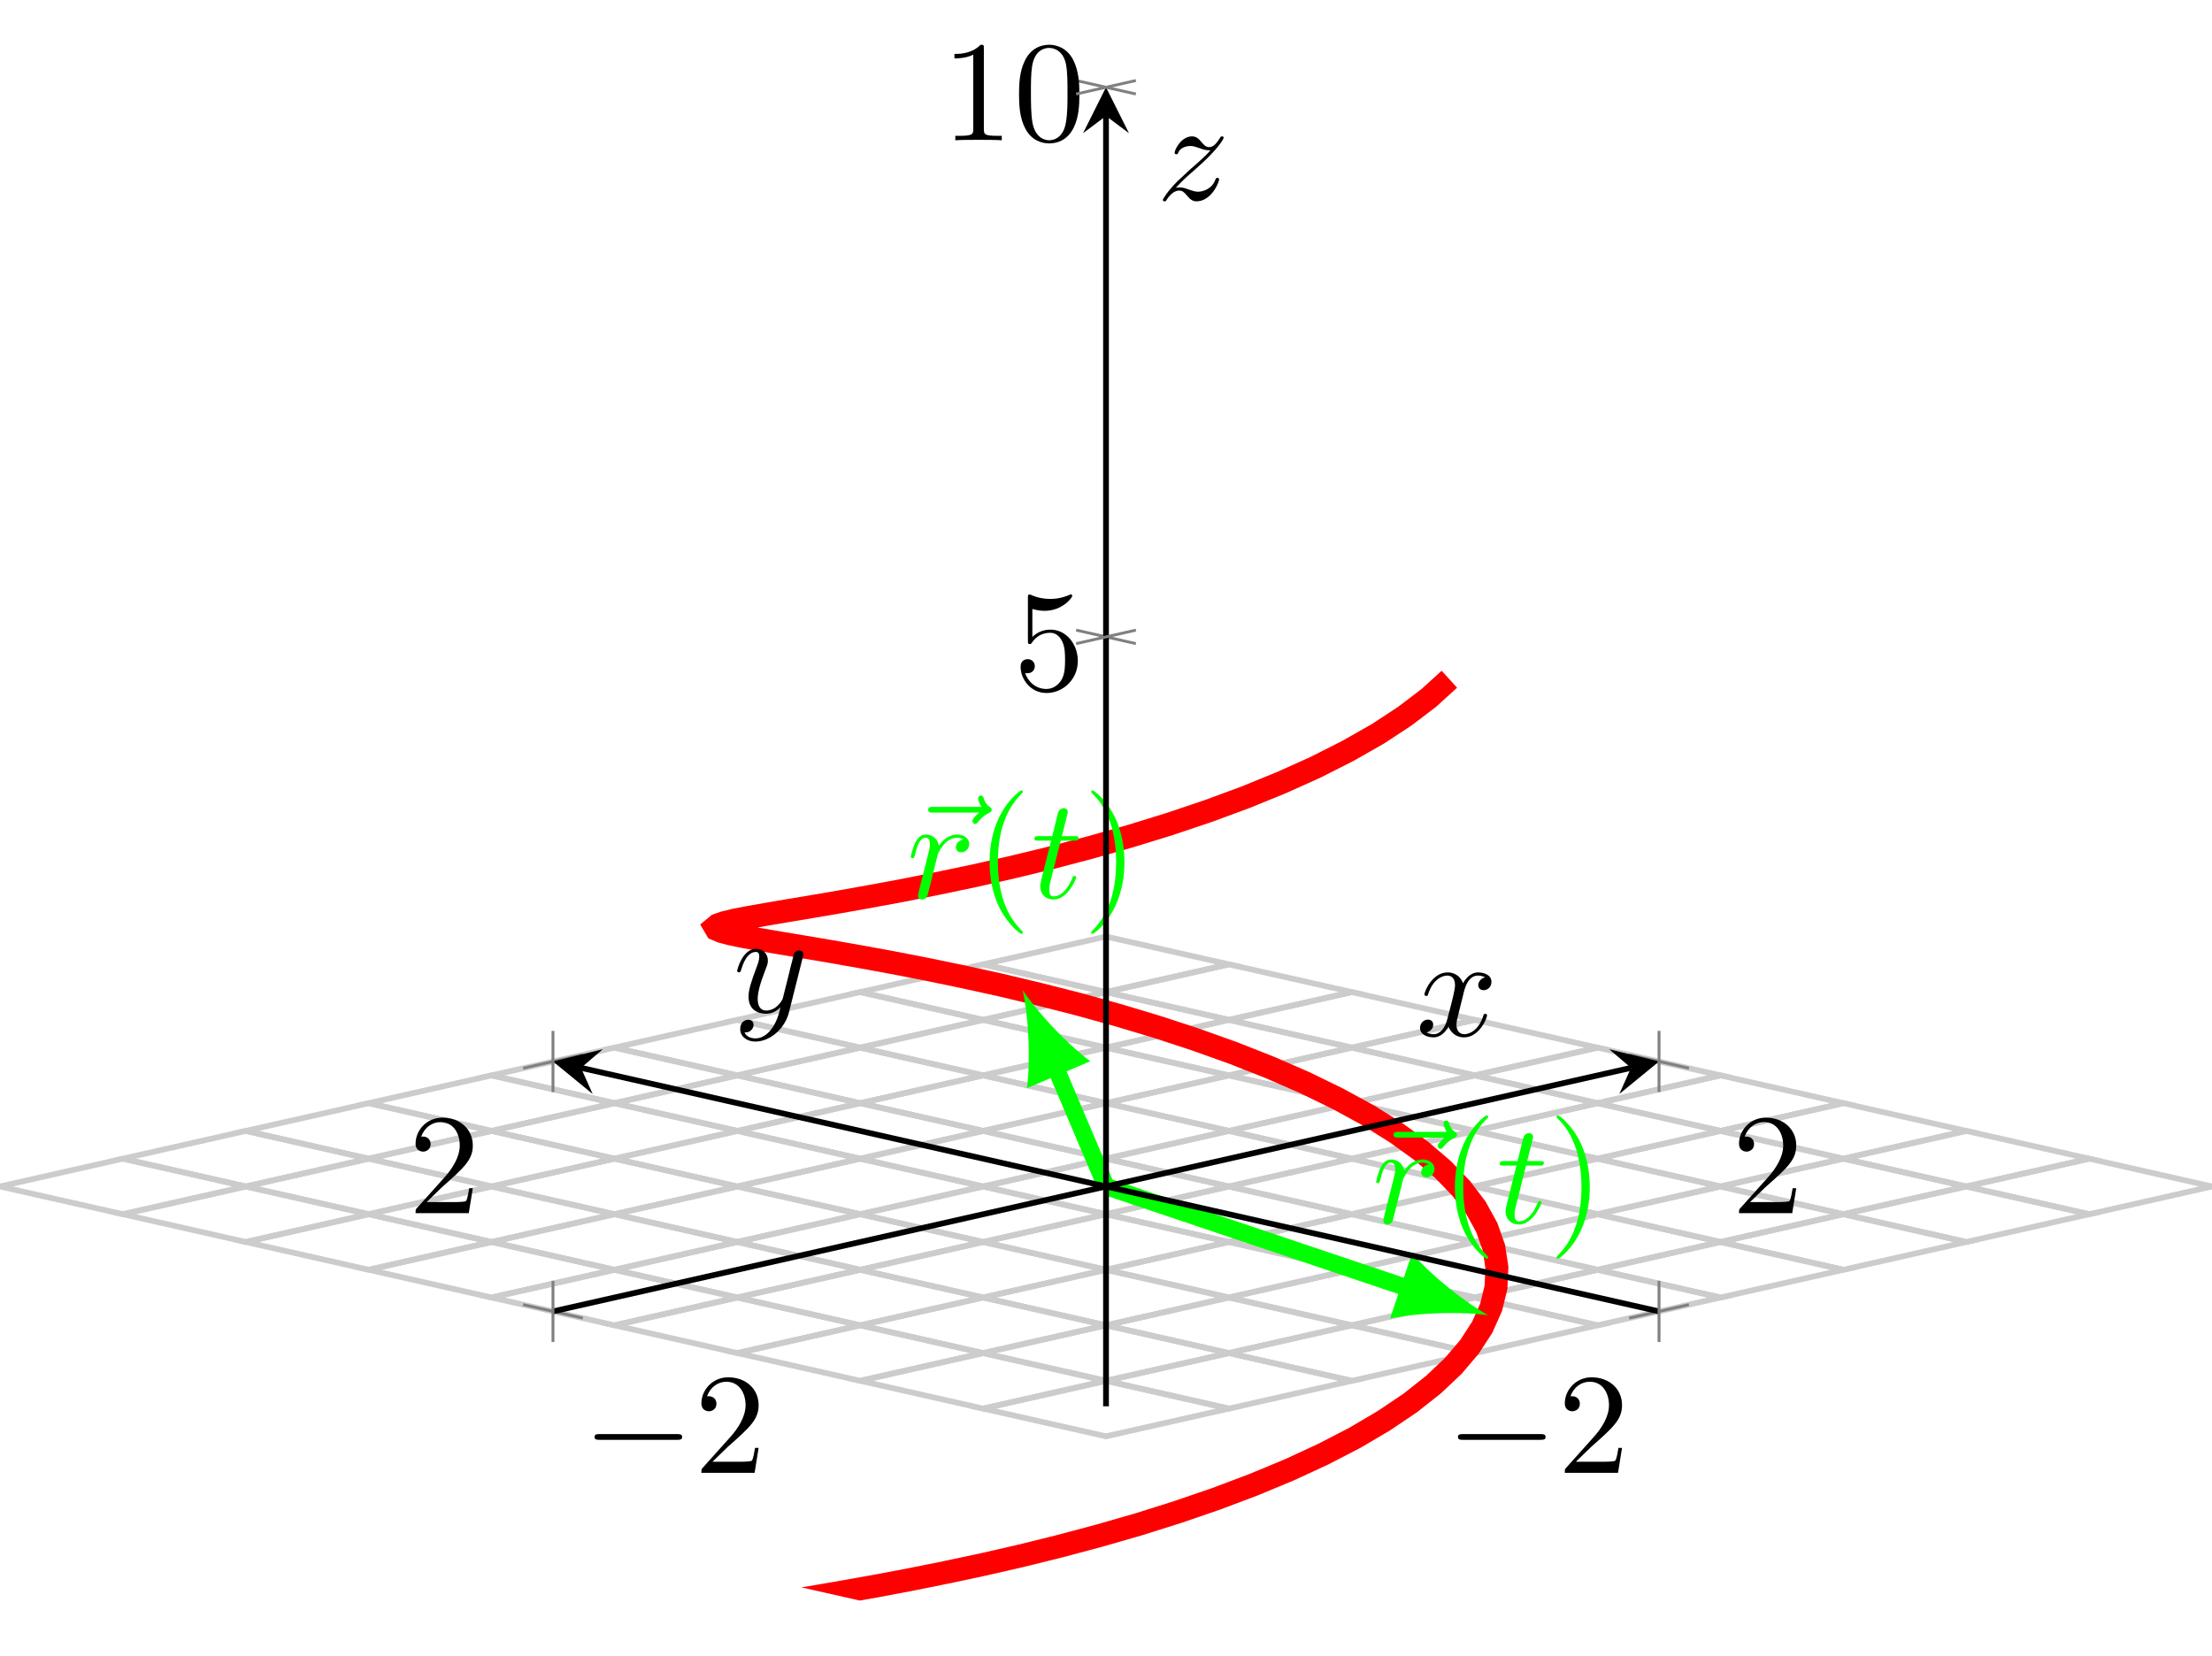 <?xml version='1.0' encoding='UTF-8'?>
<!-- This file was generated by dvisvgm 3.2.2 -->
<svg version='1.1' xmlns='http://www.w3.org/2000/svg' xmlns:xlink='http://www.w3.org/1999/xlink' width='230.377pt' height='172.527pt' viewBox='0 -115.018 153.585 115.018'>
<defs>
<clipPath id='clip1'>
<path d='M0 17.355V108.957L76.793 126.312L153.586 108.957V17.355L76.793 0Z'/>
</clipPath>
</defs>
<g id='page1'>
<g transform='matrix(1 0 0 -1 0 0)'>
<path d='M76.793 49.977L68.262 48.047L76.793 46.121L85.324 48.047Z' stroke='#ccc' fill='none' stroke-width='.399' stroke-miterlimit='10' clip-path='url(#clip1)'/>
<path d='M68.262 48.047L59.727 46.121L68.262 44.191L76.793 46.121Z' stroke='#ccc' fill='none' stroke-width='.399' stroke-miterlimit='10' clip-path='url(#clip1)'/>
<path d='M59.727 46.121L51.195 44.191L59.727 42.262L68.262 44.191Z' stroke='#ccc' fill='none' stroke-width='.399' stroke-miterlimit='10' clip-path='url(#clip1)'/>
<path d='M51.195 44.191L42.664 42.262L51.195 40.336L59.727 42.262Z' stroke='#ccc' fill='none' stroke-width='.399' stroke-miterlimit='10' clip-path='url(#clip1)'/>
<path d='M42.664 42.262L34.129 40.336L42.664 38.406L51.195 40.336Z' stroke='#ccc' fill='none' stroke-width='.399' stroke-miterlimit='10' clip-path='url(#clip1)'/>
<path d='M34.129 40.336L25.598 38.406L34.129 36.48L42.664 38.406Z' stroke='#ccc' fill='none' stroke-width='.399' stroke-miterlimit='10' clip-path='url(#clip1)'/>
<path d='M25.598 38.406L17.066 36.48L25.598 34.551L34.129 36.48Z' stroke='#ccc' fill='none' stroke-width='.399' stroke-miterlimit='10' clip-path='url(#clip1)'/>
<path d='M17.066 36.48L8.531 34.551L17.066 32.621L25.598 34.551Z' stroke='#ccc' fill='none' stroke-width='.399' stroke-miterlimit='10' clip-path='url(#clip1)'/>
<path d='M8.531 34.551L0 32.621L8.531 30.695L17.066 32.621Z' stroke='#ccc' fill='none' stroke-width='.399' stroke-miterlimit='10' clip-path='url(#clip1)'/>
<path d='M85.324 48.047L76.793 46.121L85.324 44.191L93.859 46.121Z' stroke='#ccc' fill='none' stroke-width='.399' stroke-miterlimit='10' clip-path='url(#clip1)'/>
<path d='M76.793 46.121L68.262 44.191L76.793 42.262L85.324 44.191Z' stroke='#ccc' fill='none' stroke-width='.399' stroke-miterlimit='10' clip-path='url(#clip1)'/>
<path d='M68.262 44.191L59.727 42.262L68.262 40.336L76.793 42.262Z' stroke='#ccc' fill='none' stroke-width='.399' stroke-miterlimit='10' clip-path='url(#clip1)'/>
<path d='M59.727 42.262L51.195 40.336L59.727 38.406L68.262 40.336Z' stroke='#ccc' fill='none' stroke-width='.399' stroke-miterlimit='10' clip-path='url(#clip1)'/>
<path d='M51.195 40.336L42.664 38.406L51.195 36.48L59.727 38.406Z' stroke='#ccc' fill='none' stroke-width='.399' stroke-miterlimit='10' clip-path='url(#clip1)'/>
<path d='M42.664 38.406L34.129 36.48L42.664 34.551L51.195 36.48Z' stroke='#ccc' fill='none' stroke-width='.399' stroke-miterlimit='10' clip-path='url(#clip1)'/>
<path d='M34.129 36.48L25.598 34.551L34.129 32.621L42.664 34.551Z' stroke='#ccc' fill='none' stroke-width='.399' stroke-miterlimit='10' clip-path='url(#clip1)'/>
<path d='M25.598 34.551L17.066 32.621L25.598 30.695L34.129 32.621Z' stroke='#ccc' fill='none' stroke-width='.399' stroke-miterlimit='10' clip-path='url(#clip1)'/>
<path d='M17.066 32.621L8.531 30.695L17.066 28.766L25.598 30.695Z' stroke='#ccc' fill='none' stroke-width='.399' stroke-miterlimit='10' clip-path='url(#clip1)'/>
<path d='M93.859 46.121L85.324 44.191L93.859 42.262L102.391 44.191Z' stroke='#ccc' fill='none' stroke-width='.399' stroke-miterlimit='10' clip-path='url(#clip1)'/>
<path d='M85.324 44.191L76.793 42.262L85.324 40.336L93.859 42.262Z' stroke='#ccc' fill='none' stroke-width='.399' stroke-miterlimit='10' clip-path='url(#clip1)'/>
<path d='M76.793 42.262L68.262 40.336L76.793 38.406L85.324 40.336Z' stroke='#ccc' fill='none' stroke-width='.399' stroke-miterlimit='10' clip-path='url(#clip1)'/>
<path d='M68.262 40.336L59.727 38.406L68.262 36.48L76.793 38.406Z' stroke='#ccc' fill='none' stroke-width='.399' stroke-miterlimit='10' clip-path='url(#clip1)'/>
<path d='M59.727 38.406L51.195 36.48L59.727 34.551L68.262 36.48Z' stroke='#ccc' fill='none' stroke-width='.399' stroke-miterlimit='10' clip-path='url(#clip1)'/>
<path d='M51.195 36.48L42.664 34.551L51.195 32.621L59.727 34.551Z' stroke='#ccc' fill='none' stroke-width='.399' stroke-miterlimit='10' clip-path='url(#clip1)'/>
<path d='M42.664 34.551L34.129 32.621L42.664 30.695L51.195 32.621Z' stroke='#ccc' fill='none' stroke-width='.399' stroke-miterlimit='10' clip-path='url(#clip1)'/>
<path d='M34.129 32.621L25.598 30.695L34.129 28.766L42.664 30.695Z' stroke='#ccc' fill='none' stroke-width='.399' stroke-miterlimit='10' clip-path='url(#clip1)'/>
<path d='M25.598 30.695L17.066 28.766L25.598 26.836L34.129 28.766Z' stroke='#ccc' fill='none' stroke-width='.399' stroke-miterlimit='10' clip-path='url(#clip1)'/>
<path d='M102.391 44.191L93.859 42.262L102.391 40.336L110.922 42.262Z' stroke='#ccc' fill='none' stroke-width='.399' stroke-miterlimit='10' clip-path='url(#clip1)'/>
<path d='M93.859 42.262L85.324 40.336L93.859 38.406L102.391 40.336Z' stroke='#ccc' fill='none' stroke-width='.399' stroke-miterlimit='10' clip-path='url(#clip1)'/>
<path d='M85.324 40.336L76.793 38.406L85.324 36.48L93.859 38.406Z' stroke='#ccc' fill='none' stroke-width='.399' stroke-miterlimit='10' clip-path='url(#clip1)'/>
<path d='M76.793 38.406L68.262 36.48L76.793 34.551L85.324 36.48Z' stroke='#ccc' fill='none' stroke-width='.399' stroke-miterlimit='10' clip-path='url(#clip1)'/>
<path d='M68.262 36.48L59.727 34.551L68.262 32.621L76.793 34.551Z' stroke='#ccc' fill='none' stroke-width='.399' stroke-miterlimit='10' clip-path='url(#clip1)'/>
<path d='M59.727 34.551L51.195 32.621L59.727 30.695L68.262 32.621Z' stroke='#ccc' fill='none' stroke-width='.399' stroke-miterlimit='10' clip-path='url(#clip1)'/>
<path d='M51.195 32.621L42.664 30.695L51.195 28.766L59.727 30.695Z' stroke='#ccc' fill='none' stroke-width='.399' stroke-miterlimit='10' clip-path='url(#clip1)'/>
<path d='M42.664 30.695L34.129 28.766L42.664 26.836L51.195 28.766Z' stroke='#ccc' fill='none' stroke-width='.399' stroke-miterlimit='10' clip-path='url(#clip1)'/>
<path d='M34.129 28.766L25.598 26.836L34.129 24.91L42.664 26.836Z' stroke='#ccc' fill='none' stroke-width='.399' stroke-miterlimit='10' clip-path='url(#clip1)'/>
<path d='M110.922 42.262L102.391 40.336L110.922 38.406L119.457 40.336Z' stroke='#ccc' fill='none' stroke-width='.399' stroke-miterlimit='10' clip-path='url(#clip1)'/>
<path d='M102.391 40.336L93.859 38.406L102.391 36.48L110.922 38.406Z' stroke='#ccc' fill='none' stroke-width='.399' stroke-miterlimit='10' clip-path='url(#clip1)'/>
<path d='M93.859 38.406L85.324 36.48L93.859 34.551L102.391 36.48Z' stroke='#ccc' fill='none' stroke-width='.399' stroke-miterlimit='10' clip-path='url(#clip1)'/>
<path d='M85.324 36.48L76.793 34.551L85.324 32.621L93.859 34.551Z' stroke='#ccc' fill='none' stroke-width='.399' stroke-miterlimit='10' clip-path='url(#clip1)'/>
<path d='M76.793 34.551L68.262 32.621L76.793 30.695L85.324 32.621Z' stroke='#ccc' fill='none' stroke-width='.399' stroke-miterlimit='10' clip-path='url(#clip1)'/>
<path d='M68.262 32.621L59.727 30.695L68.262 28.766L76.793 30.695Z' stroke='#ccc' fill='none' stroke-width='.399' stroke-miterlimit='10' clip-path='url(#clip1)'/>
<path d='M59.727 30.695L51.195 28.766L59.727 26.836L68.262 28.766Z' stroke='#ccc' fill='none' stroke-width='.399' stroke-miterlimit='10' clip-path='url(#clip1)'/>
<path d='M51.195 28.766L42.664 26.836L51.195 24.91L59.727 26.836Z' stroke='#ccc' fill='none' stroke-width='.399' stroke-miterlimit='10' clip-path='url(#clip1)'/>
<path d='M42.664 26.836L34.129 24.91L42.664 22.98L51.195 24.91Z' stroke='#ccc' fill='none' stroke-width='.399' stroke-miterlimit='10' clip-path='url(#clip1)'/>
<path d='M119.457 40.336L110.922 38.406L119.457 36.48L127.988 38.406Z' stroke='#ccc' fill='none' stroke-width='.399' stroke-miterlimit='10' clip-path='url(#clip1)'/>
<path d='M110.922 38.406L102.391 36.48L110.922 34.551L119.457 36.48Z' stroke='#ccc' fill='none' stroke-width='.399' stroke-miterlimit='10' clip-path='url(#clip1)'/>
<path d='M102.391 36.48L93.859 34.551L102.391 32.621L110.922 34.551Z' stroke='#ccc' fill='none' stroke-width='.399' stroke-miterlimit='10' clip-path='url(#clip1)'/>
<path d='M93.859 34.551L85.324 32.621L93.859 30.695L102.391 32.621Z' stroke='#ccc' fill='none' stroke-width='.399' stroke-miterlimit='10' clip-path='url(#clip1)'/>
<path d='M85.324 32.621L76.793 30.695L85.324 28.766L93.859 30.695Z' stroke='#ccc' fill='none' stroke-width='.399' stroke-miterlimit='10' clip-path='url(#clip1)'/>
<path d='M76.793 30.695L68.262 28.766L76.793 26.836L85.324 28.766Z' stroke='#ccc' fill='none' stroke-width='.399' stroke-miterlimit='10' clip-path='url(#clip1)'/>
<path d='M68.262 28.766L59.727 26.836L68.262 24.91L76.793 26.836Z' stroke='#ccc' fill='none' stroke-width='.399' stroke-miterlimit='10' clip-path='url(#clip1)'/>
<path d='M59.727 26.836L51.195 24.91L59.727 22.98L68.262 24.91Z' stroke='#ccc' fill='none' stroke-width='.399' stroke-miterlimit='10' clip-path='url(#clip1)'/>
<path d='M51.195 24.91L42.664 22.98L51.195 21.051L59.727 22.98Z' stroke='#ccc' fill='none' stroke-width='.399' stroke-miterlimit='10' clip-path='url(#clip1)'/>
<path d='M127.988 38.406L119.457 36.48L127.988 34.551L136.519 36.48Z' stroke='#ccc' fill='none' stroke-width='.399' stroke-miterlimit='10' clip-path='url(#clip1)'/>
<path d='M119.457 36.48L110.922 34.551L119.457 32.621L127.988 34.551Z' stroke='#ccc' fill='none' stroke-width='.399' stroke-miterlimit='10' clip-path='url(#clip1)'/>
<path d='M110.922 34.551L102.391 32.621L110.922 30.695L119.457 32.621Z' stroke='#ccc' fill='none' stroke-width='.399' stroke-miterlimit='10' clip-path='url(#clip1)'/>
<path d='M102.391 32.621L93.859 30.695L102.391 28.766L110.922 30.695Z' stroke='#ccc' fill='none' stroke-width='.399' stroke-miterlimit='10' clip-path='url(#clip1)'/>
<path d='M93.859 30.695L85.324 28.766L93.859 26.836L102.391 28.766Z' stroke='#ccc' fill='none' stroke-width='.399' stroke-miterlimit='10' clip-path='url(#clip1)'/>
<path d='M85.324 28.766L76.793 26.836L85.324 24.91L93.859 26.836Z' stroke='#ccc' fill='none' stroke-width='.399' stroke-miterlimit='10' clip-path='url(#clip1)'/>
<path d='M76.793 26.836L68.262 24.91L76.793 22.98L85.324 24.91Z' stroke='#ccc' fill='none' stroke-width='.399' stroke-miterlimit='10' clip-path='url(#clip1)'/>
<path d='M68.262 24.91L59.727 22.98L68.262 21.051L76.793 22.98Z' stroke='#ccc' fill='none' stroke-width='.399' stroke-miterlimit='10' clip-path='url(#clip1)'/>
<path d='M59.727 22.98L51.195 21.051L59.727 19.125L68.262 21.051Z' stroke='#ccc' fill='none' stroke-width='.399' stroke-miterlimit='10' clip-path='url(#clip1)'/>
<path d='M136.519 36.48L127.988 34.551L136.519 32.621L145.055 34.551Z' stroke='#ccc' fill='none' stroke-width='.399' stroke-miterlimit='10' clip-path='url(#clip1)'/>
<path d='M127.988 34.551L119.457 32.621L127.988 30.695L136.519 32.621Z' stroke='#ccc' fill='none' stroke-width='.399' stroke-miterlimit='10' clip-path='url(#clip1)'/>
<path d='M119.457 32.621L110.922 30.695L119.457 28.766L127.988 30.695Z' stroke='#ccc' fill='none' stroke-width='.399' stroke-miterlimit='10' clip-path='url(#clip1)'/>
<path d='M110.922 30.695L102.391 28.766L110.922 26.836L119.457 28.766Z' stroke='#ccc' fill='none' stroke-width='.399' stroke-miterlimit='10' clip-path='url(#clip1)'/>
<path d='M102.391 28.766L93.859 26.836L102.391 24.91L110.922 26.836Z' stroke='#ccc' fill='none' stroke-width='.399' stroke-miterlimit='10' clip-path='url(#clip1)'/>
<path d='M93.859 26.836L85.324 24.91L93.859 22.98L102.391 24.91Z' stroke='#ccc' fill='none' stroke-width='.399' stroke-miterlimit='10' clip-path='url(#clip1)'/>
<path d='M85.324 24.91L76.793 22.98L85.324 21.051L93.859 22.98Z' stroke='#ccc' fill='none' stroke-width='.399' stroke-miterlimit='10' clip-path='url(#clip1)'/>
<path d='M76.793 22.98L68.262 21.051L76.793 19.125L85.324 21.051Z' stroke='#ccc' fill='none' stroke-width='.399' stroke-miterlimit='10' clip-path='url(#clip1)'/>
<path d='M68.262 21.051L59.727 19.125L68.262 17.195L76.793 19.125Z' stroke='#ccc' fill='none' stroke-width='.399' stroke-miterlimit='10' clip-path='url(#clip1)'/>
<path d='M145.055 34.551L136.519 32.621L145.055 30.695L153.586 32.621Z' stroke='#ccc' fill='none' stroke-width='.399' stroke-miterlimit='10' clip-path='url(#clip1)'/>
<path d='M136.519 32.621L127.988 30.695L136.519 28.766L145.055 30.695Z' stroke='#ccc' fill='none' stroke-width='.399' stroke-miterlimit='10' clip-path='url(#clip1)'/>
<path d='M127.988 30.695L119.457 28.766L127.988 26.836L136.519 28.766Z' stroke='#ccc' fill='none' stroke-width='.399' stroke-miterlimit='10' clip-path='url(#clip1)'/>
<path d='M119.457 28.766L110.922 26.836L119.457 24.91L127.988 26.836Z' stroke='#ccc' fill='none' stroke-width='.399' stroke-miterlimit='10' clip-path='url(#clip1)'/>
<path d='M110.922 26.836L102.391 24.91L110.922 22.98L119.457 24.91Z' stroke='#ccc' fill='none' stroke-width='.399' stroke-miterlimit='10' clip-path='url(#clip1)'/>
<path d='M102.391 24.91L93.859 22.98L102.391 21.051L110.922 22.98Z' stroke='#ccc' fill='none' stroke-width='.399' stroke-miterlimit='10' clip-path='url(#clip1)'/>
<path d='M93.859 22.98L85.324 21.051L93.859 19.125L102.391 21.051Z' stroke='#ccc' fill='none' stroke-width='.399' stroke-miterlimit='10' clip-path='url(#clip1)'/>
<path d='M85.324 21.051L76.793 19.125L85.324 17.195L93.859 19.125Z' stroke='#ccc' fill='none' stroke-width='.399' stroke-miterlimit='10' clip-path='url(#clip1)'/>
<path d='M76.793 19.125L68.262 17.195L76.793 15.27L85.324 17.195Z' stroke='#ccc' fill='none' stroke-width='.399' stroke-miterlimit='10' clip-path='url(#clip1)'/>
<path d='M63.828-.156L61.488 .293L59.309 .691L57.301 1.039L55.496 1.344L53.906 1.609L52.551 1.844L51.441 2.047L50.59 2.231L50.008 2.394L49.695 2.551L49.664 2.703L49.902 2.856L50.422 3.019L51.207 3.195L52.254 3.394L53.547 3.621L55.082 3.879L56.836 4.172L58.793 4.512L60.934 4.894L63.234 5.328L65.676 5.82L68.23 6.363L70.875 6.969L73.574 7.637L76.309 8.367L79.051 9.156L81.766 10.012L84.43 10.926L87.019 11.902L89.504 12.934L91.859 14.023L94.059 15.16L96.082 16.352L97.91 17.582L99.523 18.855L100.906 20.16L102.039 21.496L102.918 22.852L103.531 24.227L103.871 25.613L103.934 27.004L103.719 28.391L103.231 29.773L102.477 31.141L101.457 32.484L100.184 33.805L98.676 35.094L96.945 36.344L95.008 37.555L92.883 38.715L90.598 39.828L88.172 40.887L85.625 41.891L82.992 42.832L80.297 43.715L77.563 44.535L74.824 45.293L72.105 45.984L69.43 46.621L66.832 47.191L64.34 47.707L61.969 48.168L59.75 48.574L57.707 48.934L55.859 49.246L54.223 49.52L52.816 49.758L51.652 49.969L50.746 50.156L50.109 50.324L49.738 50.48L49.648 50.633L49.832 50.785L50.293 50.945L51.02 51.121L52.012 51.312L53.258 51.531L54.742 51.785L56.449 52.07L58.367 52.398L60.469 52.773L62.742 53.195L65.156 53.676L67.688 54.207L70.312 54.801L73.004 55.453L75.734 56.172L78.477 56.949L81.199 57.789L83.879 58.691L86.484 59.652L88.992 60.676L91.375 61.75L93.609 62.883L95.676 64.059L97.543 65.285L99.203 66.547L100.633 67.848' stroke='#f00' fill='none' stroke-width='1.594' stroke-miterlimit='10' clip-path='url(#clip1)'/>
<path d='M76.793 32.621L73.254 40.969' stroke='#0f0' fill='none' stroke-width='1.196' stroke-miterlimit='10' clip-path='url(#clip1)'/>
<path d='M71.012 46.25C71.383 44.563 71.582 41.645 71.301 39.445L75.703 41.316C73.93 42.641 71.969 44.809 71.012 46.25' fill='#0f0' clip-path='url(#clip1)'/>
<path d='M67.982 58.583C67.842 58.454 67.514 58.175 67.514 57.996C67.514 57.896 67.613 57.796 67.713 57.796C67.802 57.796 67.852 57.866 67.902 57.926C68.021 58.075 68.251 58.354 68.689 58.573C68.758 58.613 68.858 58.663 68.858 58.782C68.858 58.882 68.788 58.932 68.719 58.982C68.5 59.131 68.39 59.31 68.31 59.549C68.291 59.639 68.251 59.768 68.111 59.768C67.972 59.768 67.912 59.639 67.912 59.559C67.912 59.51 67.992 59.191 68.151 58.982H64.795C64.626 58.982 64.446 58.982 64.446 58.782C64.446 58.583 64.626 58.583 64.795 58.583H67.982Z' fill='#0f0' clip-path='url(#clip1)'/>
<path d='M63.828 53.245C63.799 53.096 63.739 52.867 63.739 52.817C63.739 52.638 63.878 52.548 64.028 52.548C64.147 52.548 64.326 52.628 64.396 52.827C64.416 52.867 64.754 54.221 64.794 54.401C64.874 54.729 65.053 55.426 65.113 55.695C65.153 55.825 65.432 56.293 65.671 56.512C65.75 56.582 66.039 56.84 66.467 56.84C66.726 56.84 66.876 56.721 66.886 56.721C66.587 56.671 66.368 56.432 66.368 56.173C66.368 56.014 66.477 55.825 66.746 55.825C67.015 55.825 67.294 56.054 67.294 56.412C67.294 56.761 66.975 57.06 66.467 57.06C65.82 57.06 65.382 56.572 65.193 56.293C65.113 56.741 64.754 57.06 64.286 57.06C63.828 57.06 63.639 56.671 63.549 56.492C63.37 56.153 63.241 55.556 63.241 55.526C63.241 55.426 63.34 55.426 63.36 55.426C63.46 55.426 63.47 55.436 63.529 55.655C63.699 56.363 63.898 56.84 64.257 56.84C64.426 56.84 64.565 56.761 64.565 56.382C64.565 56.173 64.535 56.064 64.406 55.546L63.828 53.245Z' fill='#0f0' clip-path='url(#clip1)'/>
<path d='M71.019 50.268C71.019 50.298 71.019 50.318 70.85 50.487C69.605 51.742 69.286 53.624 69.286 55.148C69.286 56.88 69.665 58.613 70.89 59.858C71.019 59.977 71.019 59.997 71.019 60.027C71.019 60.097 70.98 60.127 70.92 60.127C70.82 60.127 69.924 59.45 69.336 58.185C68.828 57.09 68.709 55.984 68.709 55.148C68.709 54.371 68.818 53.166 69.366 52.04C69.964 50.816 70.82 50.168 70.92 50.168C70.98 50.168 71.019 50.198 71.019 50.268Z' fill='#0f0' clip-path='url(#clip1)'/>
<path d='M73.65 56.641H74.585C74.785 56.641 74.884 56.641 74.884 56.84C74.884 56.95 74.785 56.95 74.605 56.95H73.729C74.088 58.364 74.137 58.563 74.137 58.623C74.137 58.792 74.018 58.892 73.849 58.892C73.819 58.892 73.54 58.882 73.45 58.534L73.062 56.95H72.126C71.927 56.95 71.827 56.95 71.827 56.761C71.827 56.641 71.907 56.641 72.106 56.641H72.982C72.265 53.813 72.225 53.644 72.225 53.465C72.225 52.927 72.604 52.548 73.141 52.548C74.157 52.548 74.725 54.002 74.725 54.082C74.725 54.182 74.645 54.182 74.605 54.182C74.516 54.182 74.506 54.152 74.456 54.042C74.028 53.006 73.5 52.768 73.161 52.768C72.952 52.768 72.853 52.897 72.853 53.225C72.853 53.465 72.873 53.534 72.912 53.704L73.65 56.641Z' fill='#0f0' clip-path='url(#clip1)'/>
<path d='M78.073 55.148C78.073 55.924 77.963 57.129 77.416 58.255C76.818 59.48 75.962 60.127 75.862 60.127C75.803 60.127 75.763 60.087 75.763 60.027C75.763 59.997 75.763 59.977 75.952 59.798C76.928 58.812 77.495 57.229 77.495 55.148C77.495 53.445 77.127 51.692 75.892 50.437C75.763 50.318 75.763 50.298 75.763 50.268C75.763 50.208 75.803 50.168 75.862 50.168C75.962 50.168 76.858 50.845 77.446 52.11C77.953 53.206 78.073 54.311 78.073 55.148Z' fill='#0f0' clip-path='url(#clip1)'/>
<path d='M76.793 32.621L97.883 25.516' stroke='#0f0' fill='none' stroke-width='1.196' stroke-miterlimit='10' clip-path='url(#clip1)'/>
<path d='M103.32 23.684C101.809 24.527 99.496 26.316 98.043 27.984L96.516 23.453C98.684 23.898 101.605 23.922 103.32 23.684' fill='#0f0' clip-path='url(#clip1)'/>
<path d='M100.291 36.015C100.151 35.886 99.823 35.607 99.823 35.428C99.823 35.328 99.922 35.228 100.022 35.228C100.111 35.228 100.161 35.298 100.211 35.358C100.33 35.508 100.56 35.786 100.998 36.005C101.067 36.045 101.167 36.095 101.167 36.214C101.167 36.314 101.097 36.364 101.028 36.414C100.809 36.563 100.699 36.742 100.619 36.981C100.6 37.071 100.56 37.2 100.42 37.2C100.281 37.2 100.221 37.071 100.221 36.991C100.221 36.942 100.301 36.623 100.46 36.414H97.104C96.935 36.414 96.755 36.414 96.755 36.214C96.755 36.015 96.935 36.015 97.104 36.015H100.291Z' fill='#0f0' clip-path='url(#clip1)'/>
<path d='M96.137 30.677C96.108 30.528 96.048 30.299 96.048 30.249C96.048 30.07 96.187 29.98 96.337 29.98C96.456 29.98 96.635 30.06 96.705 30.259C96.725 30.299 97.063 31.653 97.103 31.833C97.183 32.161 97.362 32.858 97.422 33.127C97.462 33.257 97.741 33.725 97.98 33.944C98.059 34.014 98.348 34.273 98.776 34.273C99.035 34.273 99.185 34.153 99.195 34.153C98.896 34.103 98.677 33.864 98.677 33.605C98.677 33.446 98.786 33.257 99.055 33.257C99.324 33.257 99.603 33.486 99.603 33.844C99.603 34.193 99.284 34.492 98.776 34.492C98.129 34.492 97.691 34.004 97.502 33.725C97.422 34.173 97.063 34.492 96.595 34.492C96.137 34.492 95.948 34.103 95.858 33.924C95.679 33.585 95.55 32.988 95.55 32.958C95.55 32.858 95.649 32.858 95.669 32.858C95.769 32.858 95.779 32.868 95.838 33.087C96.008 33.795 96.207 34.273 96.566 34.273C96.735 34.273 96.874 34.193 96.874 33.814C96.874 33.605 96.844 33.496 96.715 32.978L96.137 30.677Z' fill='#0f0' clip-path='url(#clip1)'/>
<path d='M103.328 27.7C103.328 27.73 103.328 27.75 103.159 27.919C101.914 29.174 101.595 31.056 101.595 32.58C101.595 34.312 101.974 36.045 103.199 37.29C103.328 37.409 103.328 37.429 103.328 37.459C103.328 37.529 103.289 37.559 103.229 37.559C103.129 37.559 102.233 36.882 101.645 35.617C101.137 34.522 101.018 33.416 101.018 32.58C101.018 31.803 101.127 30.598 101.675 29.472C102.273 28.248 103.129 27.6 103.229 27.6C103.289 27.6 103.328 27.63 103.328 27.7Z' fill='#0f0' clip-path='url(#clip1)'/>
<path d='M105.958 34.073H106.894C107.093 34.073 107.192 34.073 107.192 34.273C107.192 34.382 107.093 34.382 106.914 34.382H106.037C106.396 35.796 106.445 35.995 106.445 36.055C106.445 36.224 106.326 36.324 106.157 36.324C106.127 36.324 105.848 36.314 105.758 35.966L105.37 34.382H104.434C104.235 34.382 104.135 34.382 104.135 34.193C104.135 34.073 104.215 34.073 104.414 34.073H105.29C104.573 31.245 104.534 31.076 104.534 30.897C104.534 30.359 104.912 29.98 105.449 29.98C106.465 29.98 107.033 31.434 107.033 31.514C107.033 31.614 106.953 31.614 106.914 31.614C106.824 31.614 106.814 31.584 106.764 31.474C106.336 30.438 105.808 30.2 105.469 30.2C105.26 30.2 105.161 30.329 105.161 30.657C105.161 30.897 105.181 30.966 105.22 31.136L105.958 34.073Z' fill='#0f0' clip-path='url(#clip1)'/>
<path d='M110.382 32.58C110.382 33.356 110.272 34.561 109.725 35.687C109.127 36.912 108.271 37.559 108.171 37.559C108.111 37.559 108.071 37.519 108.071 37.459C108.071 37.429 108.071 37.409 108.261 37.23C109.237 36.244 109.804 34.661 109.804 32.58C109.804 30.877 109.436 29.124 108.201 27.869C108.071 27.75 108.071 27.73 108.071 27.7C108.071 27.64 108.111 27.6 108.171 27.6C108.271 27.6 109.167 28.277 109.755 29.542C110.262 30.638 110.382 31.743 110.382 32.58Z' fill='#0f0' clip-path='url(#clip1)'/>
<path d='M40.469 23.477L36.32 24.414M117.266 40.832L113.117 41.77' stroke='#808080' fill='none' stroke-width='.199' stroke-miterlimit='10'/>
<path d='M113.117 23.477L117.266 24.414M36.32 40.832L40.469 41.77' stroke='#808080' fill='none' stroke-width='.199' stroke-miterlimit='10'/>
<path d='M38.395 23.945L113.246 40.859' stroke='#000' fill='none' stroke-width='.399' stroke-miterlimit='10'/>
<path d='M115.192 41.301L111.731 42.152L113.246 40.859L112.434 39.043'/>
<path d='M115.191 23.945L40.34 40.859' stroke='#000' fill='none' stroke-width='.399' stroke-miterlimit='10'/>
<path d='M38.395 41.301L41.152 39.043L40.34 40.859L41.856 42.152'/>
<path d='M47.016 15.026C47.185 15.026 47.364 15.026 47.364 15.226C47.364 15.425 47.185 15.425 47.016 15.425H41.628C41.459 15.425 41.28 15.425 41.28 15.226C41.28 15.026 41.459 15.026 41.628 15.026H47.016Z'/>
<path d='M49.467 13.503L50.522 14.528C52.076 15.903 52.673 16.441 52.673 17.436C52.673 18.572 51.777 19.368 50.562 19.368C49.437 19.368 48.7 18.452 48.7 17.566C48.7 17.008 49.198 17.008 49.228 17.008C49.397 17.008 49.745 17.128 49.745 17.536C49.745 17.795 49.566 18.054 49.218 18.054C49.138 18.054 49.118 18.054 49.088 18.044C49.317 18.691 49.855 19.06 50.433 19.06C51.339 19.06 51.767 18.253 51.767 17.436C51.767 16.64 51.269 15.853 50.721 15.236L48.81 13.104C48.7 12.995 48.7 12.975 48.7 12.736H52.395L52.673 14.469H52.425C52.375 14.17 52.305 13.732 52.205 13.583C52.136 13.503 51.478 13.503 51.259 13.503H49.467Z'/>
<path d='M121.512 31.536L122.567 32.562C124.121 33.936 124.718 34.474 124.718 35.469C124.718 36.605 123.822 37.402 122.607 37.402C121.482 37.402 120.745 36.485 120.745 35.599C120.745 35.041 121.243 35.041 121.273 35.041C121.442 35.041 121.79 35.161 121.79 35.569C121.79 35.828 121.611 36.087 121.263 36.087C121.183 36.087 121.163 36.087 121.133 36.077C121.362 36.724 121.9 37.093 122.478 37.093C123.384 37.093 123.812 36.286 123.812 35.469C123.812 34.673 123.314 33.886 122.766 33.269L120.854 31.137C120.745 31.028 120.745 31.008 120.745 30.769H124.439L124.718 32.502H124.469C124.419 32.203 124.35 31.765 124.25 31.616C124.181 31.536 123.523 31.536 123.304 31.536H121.512Z'/>
<path d='M106.965 15.026C107.134 15.026 107.313 15.026 107.313 15.226C107.313 15.425 107.134 15.425 106.965 15.425H101.577C101.408 15.425 101.229 15.425 101.229 15.226C101.229 15.026 101.408 15.026 101.577 15.026H106.965Z'/>
<path d='M109.416 13.503L110.471 14.528C112.025 15.903 112.622 16.441 112.622 17.436C112.622 18.572 111.726 19.368 110.511 19.368C109.386 19.368 108.649 18.452 108.649 17.566C108.649 17.008 109.147 17.008 109.177 17.008C109.346 17.008 109.694 17.128 109.694 17.536C109.694 17.795 109.515 18.054 109.167 18.054C109.087 18.054 109.067 18.054 109.037 18.044C109.266 18.691 109.804 19.06 110.382 19.06C111.288 19.06 111.716 18.253 111.716 17.436C111.716 16.64 111.218 15.853 110.67 15.236L108.759 13.104C108.649 12.995 108.649 12.975 108.649 12.736H112.344L112.622 14.469H112.374C112.324 14.17 112.254 13.732 112.154 13.583C112.085 13.503 111.427 13.503 111.208 13.503H109.416Z'/>
<path d='M29.622 31.536L30.677 32.562C32.231 33.936 32.828 34.474 32.828 35.469C32.828 36.605 31.932 37.402 30.717 37.402C29.592 37.402 28.855 36.485 28.855 35.599C28.855 35.041 29.353 35.041 29.383 35.041C29.552 35.041 29.9 35.161 29.9 35.569C29.9 35.828 29.721 36.087 29.373 36.087C29.293 36.087 29.273 36.087 29.243 36.077C29.472 36.724 30.01 37.093 30.588 37.093C31.494 37.093 31.922 36.286 31.922 35.469C31.922 34.673 31.424 33.886 30.876 33.269L28.964 31.137C28.855 31.028 28.855 31.008 28.855 30.769H32.549L32.828 32.502H32.579C32.529 32.203 32.46 31.765 32.36 31.616C32.291 31.536 31.633 31.536 31.414 31.536H29.622Z'/>
<path d='M115.191 21.82V26.07M38.395 39.172V43.426' stroke='#808080' fill='none' stroke-width='.199' stroke-miterlimit='10'/>
<path d='M78.867 70.32L74.719 71.258M78.867 108.488L74.719 109.426' stroke='#808080' fill='none' stroke-width='.199' stroke-miterlimit='10'/>
<path d='M76.793 17.355V106.965' stroke='#000' fill='none' stroke-width='.399' stroke-miterlimit='10'/>
<path d='M76.793 108.957L75.199 105.77L76.793 106.965L78.387 105.77'/>
<path d='M74.836 69.112C74.836 70.297 74.02 71.292 72.944 71.292C72.466 71.292 72.038 71.133 71.679 70.785V72.727C71.879 72.667 72.207 72.597 72.526 72.597C73.751 72.597 74.448 73.503 74.448 73.633C74.448 73.692 74.418 73.742 74.348 73.742C74.338 73.742 74.318 73.742 74.269 73.712C74.07 73.623 73.582 73.424 72.914 73.424C72.516 73.424 72.058 73.493 71.59 73.702C71.51 73.732 71.49 73.732 71.47 73.732C71.371 73.732 71.371 73.653 71.371 73.493V70.546C71.371 70.367 71.371 70.287 71.51 70.287C71.58 70.287 71.6 70.317 71.64 70.376C71.749 70.536 72.118 71.073 72.924 71.073C73.442 71.073 73.691 70.615 73.771 70.436C73.93 70.068 73.95 69.679 73.95 69.181C73.95 68.833 73.95 68.235 73.711 67.817C73.472 67.429 73.103 67.17 72.646 67.17C71.918 67.17 71.351 67.697 71.182 68.285C71.212 68.275 71.241 68.265 71.351 68.265C71.679 68.265 71.849 68.514 71.849 68.753S71.679 69.241 71.351 69.241C71.212 69.241 70.863 69.172 70.863 68.713C70.863 67.857 71.55 66.891 72.665 66.891C73.821 66.891 74.836 67.847 74.836 69.112Z'/>
<path d='M68.312 111.65C68.312 111.89 68.312 111.91 68.083 111.91C67.465 111.272 66.589 111.272 66.27 111.272V110.963C66.47 110.963 67.057 110.963 67.575 111.222V106.064C67.575 105.705 67.545 105.586 66.649 105.586H66.33V105.277C66.679 105.307 67.545 105.307 67.943 105.307S69.208 105.307 69.556 105.277V105.586H69.238C68.342 105.586 68.312 105.695 68.312 106.064V111.65ZM74.946 108.464C74.946 109.26 74.896 110.057 74.548 110.794C74.09 111.75 73.273 111.91 72.855 111.91C72.257 111.91 71.53 111.65 71.122 110.724C70.803 110.037 70.754 109.26 70.754 108.464C70.754 107.717 70.793 106.82 71.202 106.064C71.63 105.257 72.357 105.058 72.845 105.058C73.383 105.058 74.14 105.267 74.578 106.213C74.896 106.9 74.946 107.677 74.946 108.464ZM72.845 105.277C72.456 105.277 71.869 105.526 71.69 106.482C71.58 107.08 71.58 107.996 71.58 108.583C71.58 109.22 71.58 109.878 71.66 110.415C71.849 111.601 72.596 111.69 72.845 111.69C73.174 111.69 73.831 111.511 74.02 110.525C74.12 109.967 74.12 109.211 74.12 108.583C74.12 107.836 74.12 107.159 74.01 106.522C73.861 105.576 73.293 105.277 72.845 105.277Z'/>
<path d='M38.395 21.82V26.07M115.191 39.172V43.426' stroke='#808080' fill='none' stroke-width='.199' stroke-miterlimit='10'/>
<path d='M74.719 70.32L78.867 71.258M74.719 108.488L78.867 109.426' stroke='#808080' fill='none' stroke-width='.199' stroke-miterlimit='10'/>
<path d='M101.633 46.093C101.693 46.351 101.922 47.268 102.619 47.268C102.669 47.268 102.908 47.268 103.117 47.138C102.838 47.088 102.639 46.839 102.639 46.6C102.639 46.441 102.749 46.252 103.017 46.252C103.236 46.252 103.555 46.431 103.555 46.829C103.555 47.347 102.968 47.487 102.629 47.487C102.051 47.487 101.703 46.959 101.583 46.73C101.335 47.387 100.797 47.487 100.508 47.487C99.472 47.487 98.905 46.202 98.905 45.953C98.905 45.853 99.004 45.853 99.024 45.853C99.104 45.853 99.134 45.873 99.154 45.963C99.492 47.019 100.149 47.268 100.488 47.268C100.677 47.268 101.026 47.178 101.026 46.6C101.026 46.292 100.856 45.624 100.488 44.23C100.329 43.613 99.98 43.195 99.542 43.195C99.482 43.195 99.253 43.195 99.044 43.324C99.293 43.374 99.512 43.583 99.512 43.862C99.512 44.131 99.293 44.21 99.144 44.21C98.845 44.21 98.596 43.951 98.596 43.633C98.596 43.175 99.094 42.975 99.532 42.975C100.189 42.975 100.548 43.673 100.578 43.732C100.697 43.364 101.055 42.975 101.653 42.975C102.679 42.975 103.246 44.26 103.246 44.509C103.246 44.609 103.157 44.609 103.127 44.609C103.037 44.609 103.017 44.569 102.997 44.499C102.669 43.433 101.992 43.195 101.673 43.195C101.285 43.195 101.125 43.513 101.125 43.852C101.125 44.071 101.185 44.29 101.295 44.728L101.633 46.093Z'/>
<path d='M55.736 48.52C55.776 48.66 55.776 48.679 55.776 48.749C55.776 48.929 55.636 49.018 55.487 49.018C55.387 49.018 55.228 48.959 55.138 48.809C55.118 48.759 55.039 48.45 54.999 48.271C54.929 48.012 54.859 47.744 54.8 47.474L54.352 45.682C54.312 45.533 53.883 44.836 53.226 44.836C52.718 44.836 52.609 45.274 52.609 45.642C52.609 46.1 52.778 46.718 53.117 47.594C53.276 48.002 53.316 48.112 53.316 48.311C53.316 48.759 52.997 49.128 52.499 49.128C51.553 49.128 51.185 47.684 51.185 47.594C51.185 47.494 51.284 47.494 51.304 47.494C51.404 47.494 51.414 47.514 51.463 47.674C51.733 48.61 52.131 48.909 52.469 48.909C52.549 48.909 52.718 48.909 52.718 48.59C52.718 48.341 52.619 48.082 52.549 47.893C52.151 46.837 51.972 46.269 51.972 45.802C51.972 44.915 52.599 44.616 53.186 44.616C53.575 44.616 53.913 44.786 54.192 45.064C54.063 44.547 53.943 44.059 53.545 43.531C53.286 43.192 52.908 42.904 52.449 42.904C52.31 42.904 51.862 42.934 51.693 43.322C51.852 43.322 51.982 43.322 52.121 43.441C52.22 43.531 52.32 43.66 52.32 43.85C52.32 44.159 52.051 44.198 51.952 44.198C51.723 44.198 51.394 44.039 51.394 43.551C51.394 43.053 51.832 42.684 52.449 42.684C53.475 42.684 54.501 43.591 54.78 44.716L55.736 48.52Z'/>
<path d='M81.636 101.973C82.174 102.55 82.463 102.799 82.822 103.108C82.822 103.118 83.439 103.646 83.798 104.004C84.744 104.93 84.963 105.408 84.963 105.448C84.963 105.548 84.873 105.548 84.853 105.548C84.783 105.548 84.754 105.528 84.704 105.438C84.405 104.96 84.196 104.801 83.957 104.801C83.718 104.801 83.598 104.95 83.449 105.119C83.26 105.348 83.09 105.548 82.762 105.548C82.015 105.548 81.557 104.622 81.557 104.412C81.557 104.363 81.587 104.303 81.676 104.303C81.766 104.303 81.786 104.353 81.806 104.412C81.995 104.87 82.573 104.88 82.652 104.88C82.861 104.88 83.05 104.811 83.28 104.731C83.678 104.582 83.788 104.582 84.046 104.582C83.688 104.153 82.851 103.436 82.662 103.277L81.766 102.441C81.089 101.773 80.74 101.206 80.74 101.136C80.74 101.036 80.84 101.036 80.86 101.036C80.94 101.036 80.959 101.056 81.019 101.166C81.248 101.514 81.547 101.783 81.865 101.783C82.095 101.783 82.194 101.694 82.443 101.405C82.612 101.196 82.792 101.036 83.08 101.036C84.066 101.036 84.644 102.301 84.644 102.57C84.644 102.62 84.604 102.67 84.525 102.67C84.435 102.67 84.415 102.61 84.385 102.54C84.156 101.893 83.519 101.704 83.19 101.704C82.991 101.704 82.812 101.763 82.602 101.833C82.264 101.963 82.115 102.003 81.905 102.003C81.885 102.003 81.726 102.003 81.636 101.973Z'/>
</g>
</g>
</svg>
